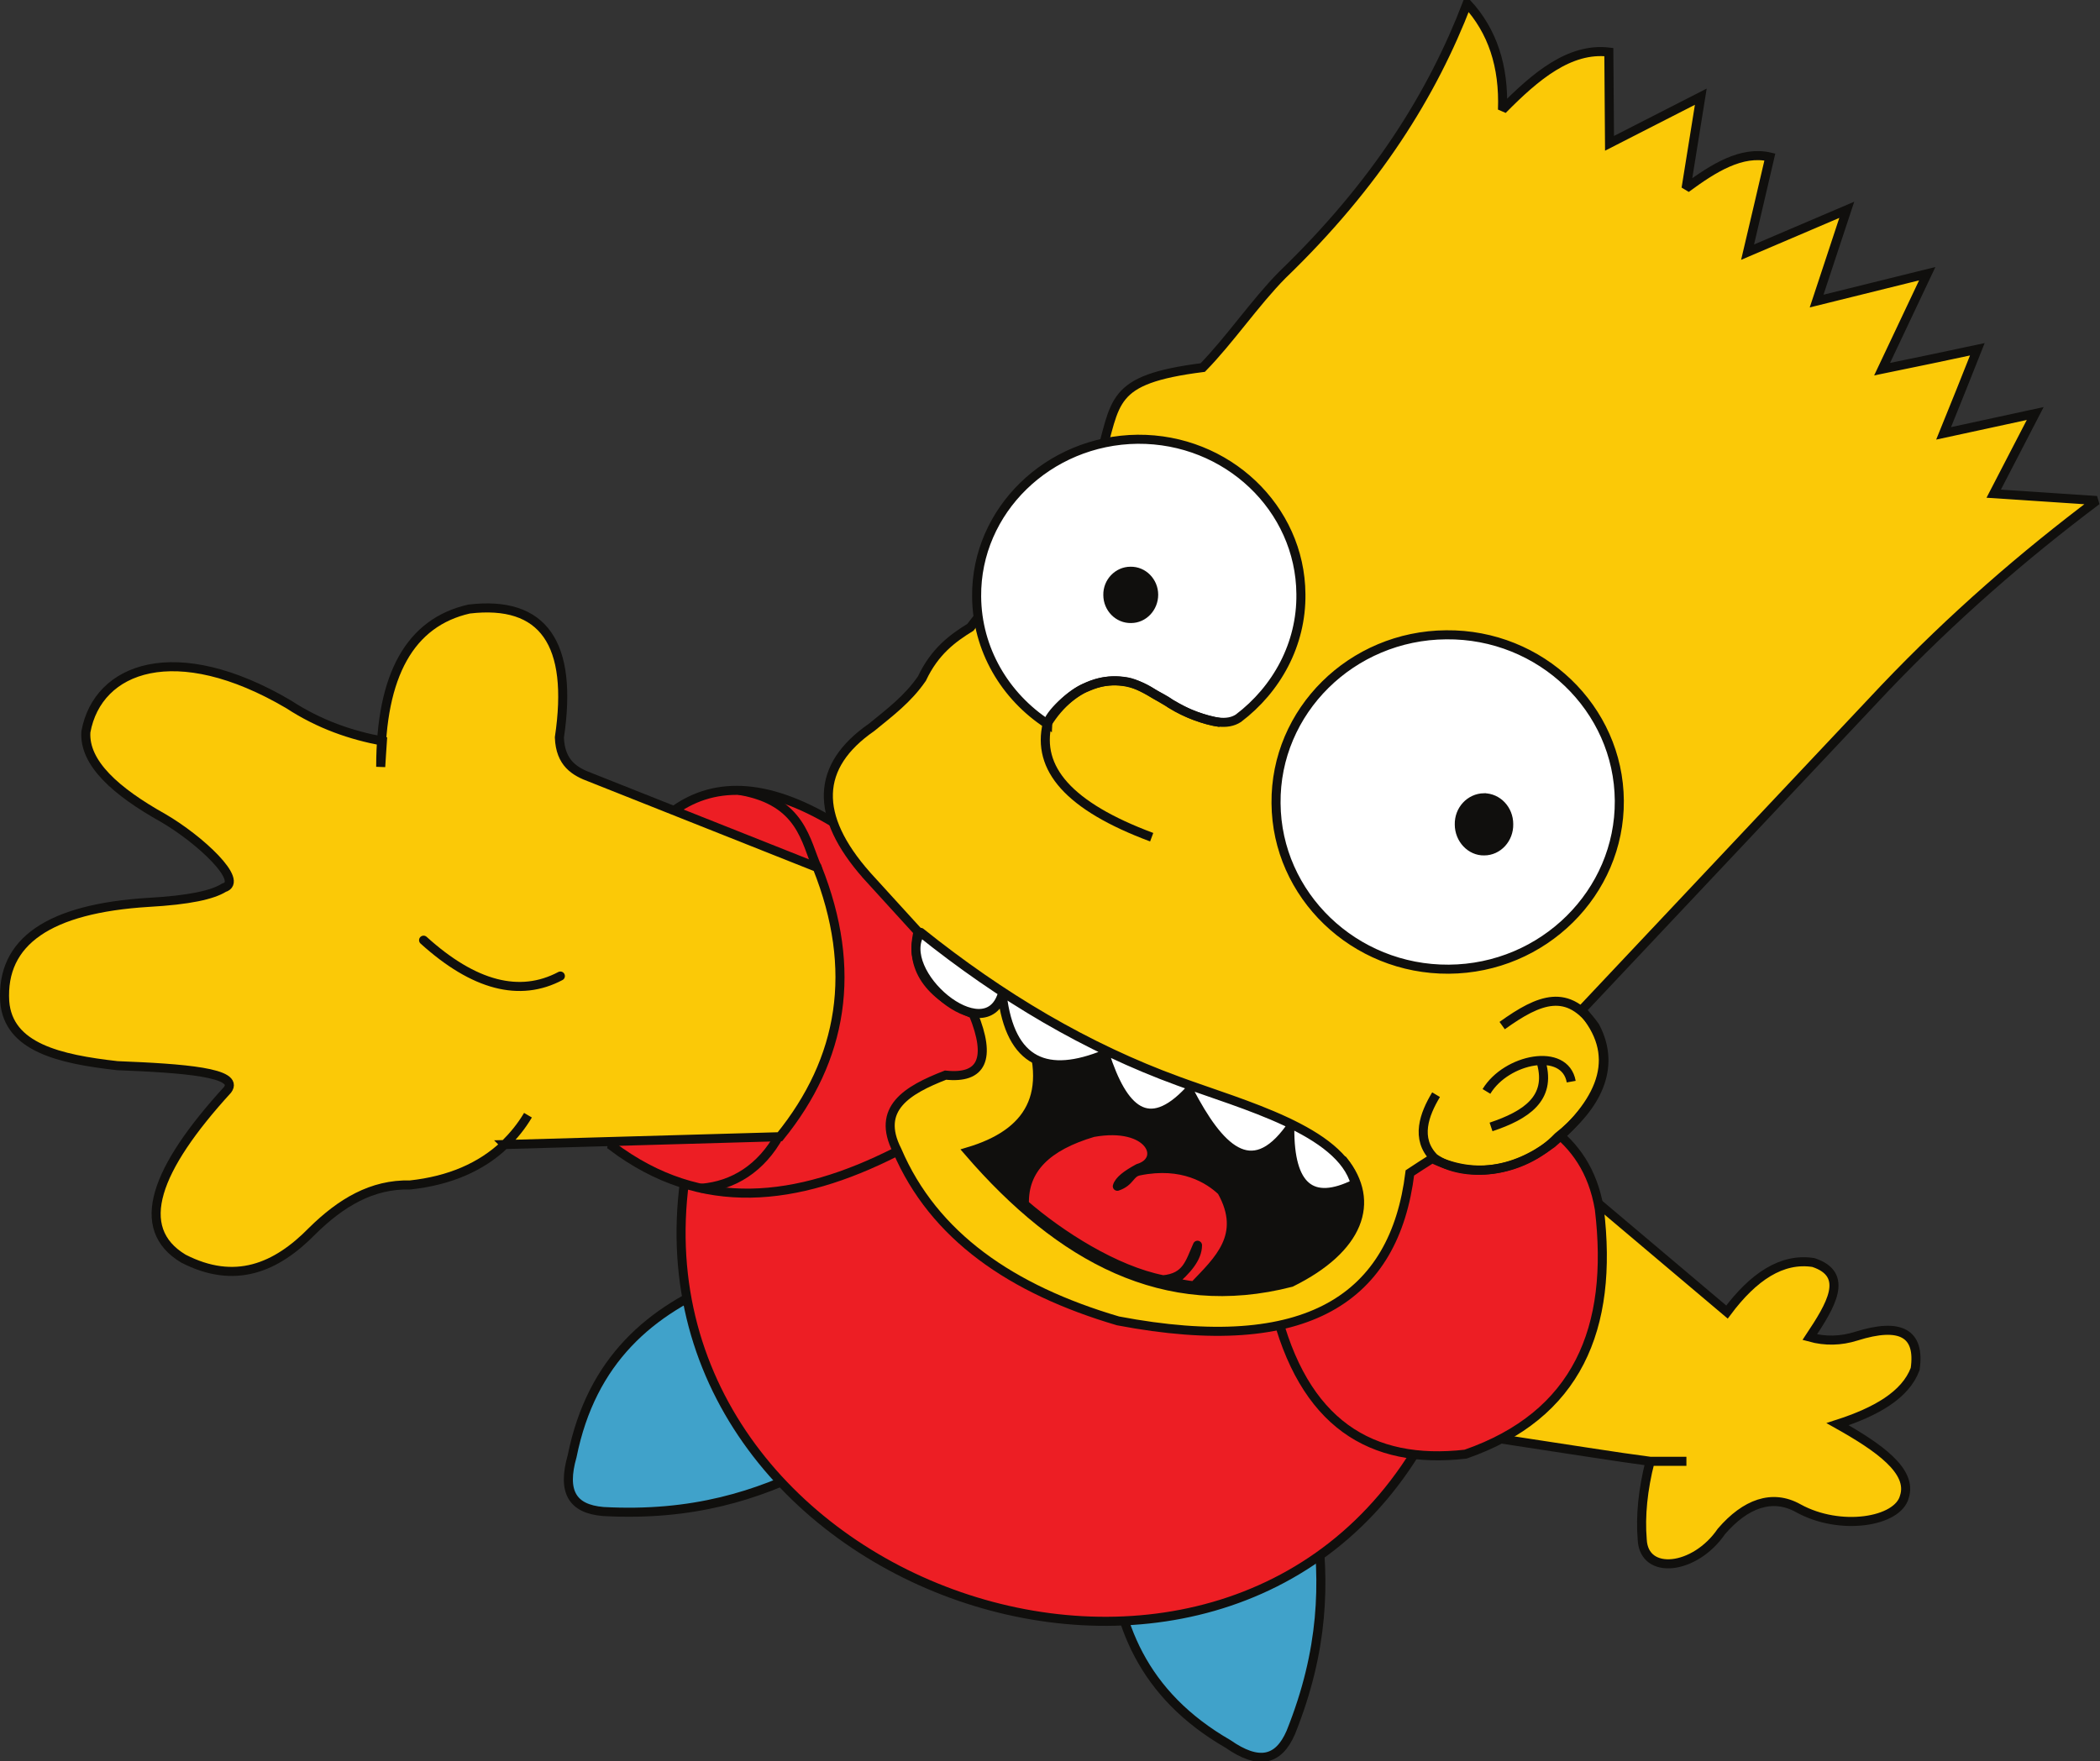 <?xml version="1.0" encoding="UTF-8" standalone="no"?>
<svg
   xmlns:dc="http://purl.org/dc/elements/1.1/"
   xmlns:cc="http://creativecommons.org/ns#"
   xmlns:rdf="http://www.w3.org/1999/02/22-rdf-syntax-ns#"
   xmlns:svg="http://www.w3.org/2000/svg"
   xmlns="http://www.w3.org/2000/svg"
   viewBox="0 0 738.253 619.387"
   height="619.387"
   width="738.253"
   xml:space="preserve"
   id="svg2"
   version="1.1"><rect x="0" y="0" width="738.253" height="619.387" fill="#333333" stroke="none"/><defs
     id="defs6" /><g
     transform="matrix(1.333,0,0,-1.333,0,619.387)"
     id="g10"><g
       transform="scale(0.1)"
       id="g12"><path
         id="path14"
         style="fill:#40a2ca;fill-opacity:1;fill-rule:nonzero;stroke:none"
         d="m 1917.98,1270.49 c -202.8,-79.1 -358.15,-212.38 -409.06,-465.158 -26.76,-93.711 0,-139.281 81.99,-146.152 237.33,-12.91 406.48,42.992 556.64,117.75 -76.8,164.218 -152.76,329.3 -229.57,493.56" /><path
         id="path16"
         style="fill:none;stroke:#100f0d;stroke-width:23.884;stroke-linecap:butt;stroke-linejoin:miter;stroke-miterlimit:2.613;stroke-dasharray:none;stroke-opacity:1"
         d="m 1917.98,1270.49 c -202.8,-79.1 -358.15,-212.38 -409.06,-465.158 -26.76,-93.711 0,-139.281 81.99,-146.152 237.33,-12.91 406.48,42.992 556.64,117.75 -76.8,164.218 -152.76,329.3 -229.57,493.56 z" /><path
         id="path18"
         style="fill:#40a2ca;fill-opacity:1;fill-rule:nonzero;stroke:none"
         d="m 2929.44,581.801 c 8.65,-216.68 85.45,-406.68 308.97,-535.629 80.28,-55.922 132.91,-45.602 165.73,30.059 88.02,219.257 89.73,397.25 67.29,562.301 -180.38,-18.902 -361.62,-37.832 -541.99,-56.73" /><path
         id="path20"
         style="fill:none;stroke:#100f0d;stroke-width:23.884;stroke-linecap:butt;stroke-linejoin:miter;stroke-miterlimit:2.613;stroke-dasharray:none;stroke-opacity:1"
         d="m 2929.44,581.801 c 8.65,-216.68 85.45,-406.68 308.97,-535.629 80.28,-55.922 132.91,-45.602 165.73,30.059 88.02,219.257 89.73,397.25 67.29,562.301 -180.38,-18.902 -361.62,-37.832 -541.99,-56.73 z" /><path
         id="path22"
         style="fill:#ed1e24;fill-opacity:1;fill-rule:evenodd;stroke:none"
         d="M 1813.57,1582.58 C 1611.61,473.48 3222.9,-106.891 3758.81,859.469 3651.8,1003.07 3543.91,1147.5 3436.9,1291.09 l -1225.49,472.87 c -132.91,-61.03 -264.93,-121.19 -397.84,-181.38" /><path
         id="path24"
         style="fill:none;stroke:#100f0d;stroke-width:23.884;stroke-linecap:butt;stroke-linejoin:miter;stroke-miterlimit:2.613;stroke-dasharray:none;stroke-opacity:1"
         d="M 1813.57,1582.58 C 1611.61,473.48 3222.9,-106.891 3758.81,859.469 3651.8,1003.07 3543.91,1147.5 3436.9,1291.09 l -1225.49,472.87 c -132.91,-61.03 -264.93,-121.19 -397.84,-181.38 z" /><path
         id="path26"
         style="fill:#fbc907;fill-opacity:1;fill-rule:evenodd;stroke:none"
         d="m 4208.44,1477.66 c 115.66,-97.13 230.44,-195.16 346.11,-292.31 69.89,93.73 144.99,143.58 227.81,130.7 96.64,-31.83 45.77,-113.51 -9.48,-196.89 40.55,-11.21 81.96,-10.31 122.54,2.56 117.4,36.99 169.16,7.73 155.35,-86.82 -25.92,-68.791 -103.56,-112.65 -204.52,-145.31 108.71,-61.039 198.49,-123.789 176.04,-191.738 -17.27,-66.192 -169.16,-91.133 -279.62,-30.082 -69.05,38.691 -139.8,12.031 -202.83,-61.051 C 4469.95,504.41 4335.3,489.781 4331,585.23 c -5.18,62.758 1.74,131.551 20.72,206.352 -79.42,10.309 -230.45,34.398 -422.87,63.609 l 279.59,622.469" /><path
         id="path28"
         style="fill:none;stroke:#100f0d;stroke-width:23.884;stroke-linecap:butt;stroke-linejoin:miter;stroke-miterlimit:2.613;stroke-dasharray:none;stroke-opacity:1"
         d="m 4447.53,791.582 h -95.81 m -143.28,686.078 c 115.66,-97.13 230.44,-195.16 346.11,-292.31 69.89,93.73 144.99,143.58 227.81,130.7 96.64,-31.83 45.77,-113.51 -9.48,-196.89 40.55,-11.21 81.96,-10.31 122.54,2.56 117.4,36.99 169.16,7.73 155.35,-86.82 -25.92,-68.791 -103.56,-112.65 -204.52,-145.31 108.71,-61.039 198.49,-123.789 176.04,-191.738 -17.27,-66.192 -169.16,-91.133 -279.62,-30.082 -69.05,38.691 -139.8,12.031 -202.83,-61.051 C 4469.95,504.41 4335.3,489.781 4331,585.23 c -5.18,62.758 1.74,131.551 20.72,206.352 -79.42,10.309 -230.45,34.398 -422.87,63.609 l 279.59,622.469 z" /><path
         id="path30"
         style="fill:#ed1e24;fill-opacity:1;fill-rule:evenodd;stroke:none"
         d="m 1769.55,2502.53 c 107.03,81.68 246.82,84.26 431.49,-27.5 124.29,-102.33 247.7,-204.63 371.98,-306.94 31.94,-105.77 63.87,-212.37 95.8,-318.11 -102.69,-80.82 -205.39,-162.5 -308.11,-243.32 -257.17,-129.82 -509.17,-162.5 -746.51,16.33 51.79,293.18 103.57,586.35 155.35,879.54" /><path
         id="path32"
         style="fill:none;stroke:#100f0d;stroke-width:23.884;stroke-linecap:butt;stroke-linejoin:miter;stroke-miterlimit:2.613;stroke-dasharray:none;stroke-opacity:1"
         d="m 1769.55,2502.53 c 107.03,81.68 246.82,84.26 431.49,-27.5 124.29,-102.33 247.7,-204.63 371.98,-306.94 31.94,-105.77 63.87,-212.37 95.8,-318.11 -102.69,-80.82 -205.39,-162.5 -308.11,-243.32 -257.17,-129.82 -509.17,-162.5 -746.51,16.33 51.79,293.18 103.57,586.35 155.35,879.54 z" /><path
         id="path34"
         style="fill:none;stroke:#100f0d;stroke-width:23.884;stroke-linecap:round;stroke-linejoin:miter;stroke-miterlimit:2.613;stroke-dasharray:none;stroke-opacity:1"
         d="m 1850.68,1512.07 c 81.99,6.86 157.07,51.6 205.39,141 M 1952.5,2561 c 162.26,-28.38 171.74,-134.99 202.82,-203.77" /><path
         id="path36"
         style="fill:#fbc907;fill-opacity:1;fill-rule:evenodd;stroke:none"
         d="m 1331.13,1627.28 c -62.14,-59.33 -145.85,-95.44 -249.41,-106.6 -100.99,2.58 -182.97,-47.32 -258.06,-121.23 -95.793,-98.02 -204.523,-142.73 -340.015,-73.1 -132.918,79.96 -74.231,236.46 116.5,445.37 33.664,45.56 -115.641,56.76 -290.832,63.63 -152.754,17.19 -287.399,48.13 -296.891,169.36 -9.488,158.2 116.504,245.06 378.867,261.38 107.883,6 169.16,19.77 199.356,38.69 55.246,16.35 -62.993,127.26 -160.516,183.99 -124.274,69.65 -208.852,144.45 -203.66,226.99 31.051,171.1 237.316,247.6 534.183,73.07 82.864,-54.16 165.727,-81.68 247.708,-97.15 -1.73,-22.35 -2.59,-44.72 -4.31,-67.92 0,242.46 77.67,380.87 233.01,416.14 195.91,23.2 275.3,-90.28 238.2,-338.77 2.59,-67.91 40.57,-90.27 82.84,-105.74 198.5,-79.1 397.85,-158.2 597.22,-237.3 107.88,-270.82 67.31,-505.55 -98.39,-710.18 -245.09,-6.86 -481.56,-13.75 -725.8,-20.63 m 61.27,77.39 c -17.25,-29.26 -37.97,-54.18 -60.41,-76.53 l 60.41,76.53 v 0" /><path
         id="path38"
         style="fill:none;stroke:#100f0d;stroke-width:23.884;stroke-linecap:butt;stroke-linejoin:miter;stroke-miterlimit:2.613;stroke-dasharray:none;stroke-opacity:1"
         d="m 1331.13,1627.28 c -62.14,-59.33 -145.85,-95.44 -249.41,-106.6 -100.99,2.58 -182.97,-47.32 -258.06,-121.23 -95.793,-98.02 -204.523,-142.73 -340.015,-73.1 -132.918,79.96 -74.231,236.46 116.5,445.37 33.664,45.56 -115.641,56.76 -290.832,63.63 -152.754,17.19 -287.399,48.13 -296.891,169.36 -9.488,158.2 116.504,245.06 378.867,261.38 107.883,6 169.16,19.77 199.356,38.69 55.246,16.35 -62.993,127.26 -160.516,183.99 -124.274,69.65 -208.852,144.45 -203.66,226.99 31.051,171.1 237.316,247.6 534.183,73.07 82.864,-54.16 165.711,-81.68 247.708,-97.15 -1.73,-22.35 -2.59,-44.72 -4.31,-67.92 0,242.46 77.67,380.87 233.01,416.14 195.91,23.2 275.3,-90.28 238.2,-338.77 2.59,-67.91 40.55,-90.27 82.84,-105.74 198.5,-79.1 397.85,-158.2 597.22,-237.3 107.88,-270.82 67.31,-505.55 -98.39,-710.18 -245.09,-6.86 -481.56,-13.75 -725.8,-20.63 z m 61.27,77.39 c -17.25,-29.26 -37.97,-54.18 -60.41,-76.53" /><path
         id="path40"
         style="fill:#ed1e24;fill-opacity:1;fill-rule:evenodd;stroke:none"
         d="m 3361.82,1199.12 c 75.08,-308.671 253.75,-416.991 503.17,-388.632 294.27,102.321 390.95,331.012 352.95,646.582 -17.26,102.3 -65.58,166.78 -126.87,213.2 -201.92,-8.61 -404.74,-17.2 -606.7,-25.78 -40.57,-148.77 -81.12,-296.64 -122.55,-445.37" /><path
         id="path42"
         style="fill:none;stroke:#100f0d;stroke-width:23.884;stroke-linecap:butt;stroke-linejoin:miter;stroke-miterlimit:2.613;stroke-dasharray:none;stroke-opacity:1"
         d="m 3361.82,1199.12 c 75.08,-308.671 253.75,-416.991 503.17,-388.632 294.27,102.321 390.95,331.012 352.95,646.582 -17.26,102.3 -65.58,166.78 -126.87,213.2 -201.92,-8.61 -404.74,-17.2 -606.7,-25.78 -40.57,-148.77 -81.12,-296.64 -122.55,-445.37 z" /><path
         id="path44"
         style="fill:#fbc907;fill-opacity:1;fill-rule:evenodd;stroke:none"
         d="m 2285.63,2337.46 c -138.94,157.34 -134.62,288.02 12.95,390.32 48.33,39.56 95.8,74.8 132.92,128.98 33.65,71.36 80.25,105.74 127.72,134.98 113.05,146.16 226.11,292.32 339.17,438.49 47.46,158.2 24.16,214.95 273.59,246.76 69.9,71.36 139.8,173.67 209.7,244.18 248.53,239.87 396.14,478.03 487.6,716.19 66.48,-72.22 97.53,-165.09 93.21,-280.29 87.16,88.56 176.93,164.2 280.47,152.18 0.89,-79.97 0.89,-159.92 1.75,-240.75 80.28,41.28 160.51,81.69 240.77,122.96 -12.93,-80.82 -25.9,-160.78 -38.83,-241.6 73.36,54.16 146.73,99.73 220.93,82.54 -19.84,-84.26 -38.81,-167.66 -58.69,-251.05 87.17,36.96 174.34,74.79 261.52,111.78 -26.77,-79.97 -52.66,-160.79 -79.42,-240.75 97.53,24.08 194.17,48.15 291.7,72.21 -39.67,-84.24 -79.38,-167.64 -119.09,-251.9 83.71,17.19 167.44,34.39 251.15,52.45 -29.34,-73.96 -58.7,-147.89 -88.9,-221.83 80.24,17.18 161.38,35.24 241.65,52.45 -36.25,-70.51 -73.33,-141.01 -109.58,-211.5 90.59,-6.03 181.21,-12.05 271.83,-18.06 -193.31,-145.31 -380.59,-307.81 -559.24,-495.24 -266.7,-282.87 -532.49,-565.73 -799.17,-848.6 102.71,-116.05 61.3,-233.84 -78.52,-352.5 -104.43,-77.38 -210.57,-90.27 -315.87,-39.55 -19.86,-12.87 -39.69,-24.92 -58.7,-37.83 -40.57,-328.44 -268.41,-485.76 -769.79,-390.35 -280.52,82.54 -485.91,223.55 -582.56,449.67 -56.09,110.07 25.89,159.06 127.72,198.61 96.67,-10.33 120.83,43.85 73.36,160.8 -119.96,50.7 -168.29,122.95 -145.85,217.5 -45.74,49.88 -90.61,99.73 -135.5,148.75" /><path
         id="path46"
         style="fill:none;stroke:#100f0d;stroke-width:23.884;stroke-linecap:butt;stroke-linejoin:miter;stroke-miterlimit:2.613;stroke-dasharray:none;stroke-opacity:1"
         d="m 2285.63,2337.46 c -138.94,157.34 -134.62,288.02 12.95,390.32 48.33,39.56 95.8,74.8 132.92,128.98 33.65,71.36 80.25,105.74 127.72,134.98 113.05,146.16 226.11,292.32 339.17,438.49 47.46,158.2 24.16,214.95 273.59,246.76 69.9,71.36 139.8,173.67 209.7,244.18 248.53,239.87 396.14,478.03 487.6,716.19 66.48,-72.22 97.53,-165.09 93.21,-280.29 87.16,88.56 176.93,164.2 280.47,152.18 0.89,-79.97 0.89,-159.92 1.75,-240.75 80.28,41.28 160.51,81.69 240.77,122.96 -12.93,-80.82 -25.9,-160.78 -38.83,-241.6 73.36,54.16 146.73,99.73 220.93,82.54 -19.84,-84.26 -38.81,-167.66 -58.69,-251.05 87.17,36.96 174.34,74.79 261.52,111.78 -26.77,-79.97 -52.66,-160.79 -79.42,-240.75 97.53,24.08 194.17,48.15 291.7,72.21 -39.67,-84.24 -79.38,-167.64 -119.09,-251.9 83.71,17.19 167.44,34.39 251.15,52.45 -29.34,-73.96 -58.7,-147.89 -88.9,-221.83 80.24,17.18 161.38,35.24 241.65,52.45 -36.25,-70.51 -73.33,-141.01 -109.58,-211.5 90.59,-6.03 181.21,-12.05 271.83,-18.06 -193.31,-145.31 -380.59,-307.81 -559.24,-495.24 -266.7,-282.87 -532.49,-565.73 -799.17,-848.6 102.71,-116.05 61.3,-233.84 -78.52,-352.5 -104.43,-77.38 -210.57,-90.27 -315.87,-39.55 -19.86,-12.87 -39.69,-24.92 -58.7,-37.83 -40.57,-328.44 -268.41,-485.76 -769.79,-390.35 -280.52,82.54 -485.91,223.55 -582.56,449.67 -56.09,110.07 25.89,159.06 127.72,198.61 96.67,-10.33 120.83,43.85 73.36,160.8 -119.96,50.7 -168.29,122.95 -145.85,217.5 -45.74,49.88 -90.61,99.73 -135.5,148.75 z" /><path
         id="path48"
         style="fill:#ffffff;fill-opacity:1;fill-rule:evenodd;stroke:none"
         d="m 3814.05,2971.96 c 249.43,2.6 454.82,-194.3 456.54,-437.62 1.71,-242.46 -200.21,-442.78 -449.63,-444.5 -249.43,-1.73 -453.95,195.16 -455.68,437.64 -2.6,243.31 199.36,442.76 448.77,444.48" /><path
         id="path50"
         style="fill:none;stroke:#100f0d;stroke-width:23.884;stroke-linecap:butt;stroke-linejoin:miter;stroke-miterlimit:2.613;stroke-dasharray:none;stroke-opacity:1"
         d="m 3814.05,2971.96 c 249.43,2.6 454.82,-194.3 456.54,-437.62 1.71,-242.46 -200.21,-442.78 -449.63,-444.5 -249.43,-1.73 -453.95,195.16 -455.68,437.64 -2.6,243.31 199.36,442.76 448.77,444.48 z" /><path
         id="path52"
         style="fill:#100f0d;fill-opacity:1;fill-rule:evenodd;stroke:none"
         d="m 3913.31,2542.08 c -36.24,-0.85 -65.59,-31.81 -64.74,-70.5 0,-38.68 30.21,-70.51 65.6,-69.65 36.24,0 65.58,31.83 64.72,70.52 0,38.68 -29.34,69.63 -65.58,69.63" /><path
         id="path54"
         style="fill:none;stroke:#100f0d;stroke-width:23.884;stroke-linecap:butt;stroke-linejoin:miter;stroke-miterlimit:2.613;stroke-dasharray:none;stroke-opacity:1"
         d="m 3913.31,2542.08 c -36.24,-0.85 -65.59,-31.81 -64.74,-70.5 0,-38.68 30.21,-70.51 65.6,-69.65 36.24,0 65.58,31.83 64.72,70.52 0,38.68 -29.34,69.63 -65.58,69.63 z" /><path
         id="path56"
         style="fill:#ffffff;fill-opacity:1;fill-rule:evenodd;stroke:none"
         d="m 3000.21,3487.82 c 235.62,1.72 428.95,-181.4 430.65,-408.37 1.72,-132.41 -63.85,-251.07 -164.82,-327.59 -30.21,-19.78 -70.77,-9.45 -113.08,6.03 -62.12,22.34 -136.34,83.38 -182.09,90.27 -55.23,8.6 -88.89,-7.75 -107.87,-15.48 -37.12,-13.75 -99.26,-73.09 -100.11,-96.29 -112.19,73.07 -186.42,196.88 -187.27,337.03 -1.74,226.12 188.99,411.83 424.59,414.4" /><path
         id="path58"
         style="fill:none;stroke:#100f0d;stroke-width:23.884;stroke-linecap:butt;stroke-linejoin:miter;stroke-miterlimit:2.613;stroke-dasharray:none;stroke-opacity:1"
         d="m 3000.21,3487.82 c 235.62,1.72 428.95,-181.4 430.65,-408.37 1.72,-132.41 -63.85,-251.07 -164.82,-327.59 -30.21,-19.78 -70.77,-9.45 -113.08,6.03 -62.12,22.34 -136.34,83.38 -182.09,90.27 -55.23,8.6 -88.89,-7.75 -107.87,-15.48 -37.12,-13.75 -99.26,-73.09 -100.11,-96.29 -112.19,73.07 -186.42,196.88 -187.27,337.03 -1.74,226.12 188.99,411.83 424.59,414.4 z" /><path
         id="path60"
         style="fill:#100f0d;fill-opacity:1;fill-rule:evenodd;stroke:none"
         d="m 2981.24,3139.62 c 33.65,0.87 61.28,-27.5 61.28,-61.91 0,-34.39 -26.76,-62.76 -59.57,-62.76 -33.67,-0.86 -61.26,27.52 -61.26,61.91 -0.86,34.4 26.77,62.76 59.55,62.76" /><path
         id="path62"
         style="fill:none;stroke:#100f0d;stroke-width:23.884;stroke-linecap:butt;stroke-linejoin:miter;stroke-miterlimit:2.613;stroke-dasharray:none;stroke-opacity:1"
         d="m 4065.2,1842.21 c 25.87,-93.69 -40.57,-137.54 -132.91,-168.5 m -12.08,93.73 c 52.64,86.82 207.13,117.75 223.51,25.78 m -182.09,147.87 c 99.24,71.39 173.47,99.73 245.09,-2.57 58.69,-110.9 -0.85,-214.07 -97.53,-290.61 -96.64,-100.59 -251.99,-110.02 -327.08,-55.88 -50.03,50.74 -25.87,115.22 5.18,166.78 m -569.58,981.87 c -38.84,6.03 -89.77,23.23 -130.34,49.01 -15.5,12.89 -32.77,18.91 -48.32,29.24 -100.1,65.35 -211.43,24.92 -277.02,-80.82 -28.49,-118.65 56.09,-218.38 275.3,-300.06 m -56.09,701.57 c 33.65,0.87 61.28,-27.5 61.28,-61.91 0,-34.39 -26.76,-62.76 -59.57,-62.76 -33.67,-0.86 -61.26,27.52 -61.26,61.91 -0.86,34.4 26.77,62.76 59.55,62.76 z" /><path
         id="path64"
         style="fill:#100f0d;fill-opacity:1;fill-rule:evenodd;stroke:none"
         d="m 2703.35,1951.43 c 80.24,-194.34 8.62,-295.79 -149.3,-343.07 242.49,-281.15 517.82,-430.74 850.94,-344.77 179.49,88.58 225.22,212.35 137.2,321.57 -287.38,122.09 -551.46,244.18 -838.84,366.27" /><path
         id="path66"
         style="fill:none;stroke:#100f0d;stroke-width:23.884;stroke-linecap:butt;stroke-linejoin:miter;stroke-miterlimit:2.613;stroke-dasharray:none;stroke-opacity:1"
         d="m 2703.35,1951.43 c 80.24,-194.34 8.62,-295.79 -149.3,-343.07 242.49,-281.15 517.82,-430.74 850.94,-344.77 179.49,88.58 225.22,212.35 137.2,321.57 -287.38,122.09 -551.46,244.18 -838.84,366.27 z" /><path
         id="path68"
         style="fill:#ffffff;fill-opacity:1;fill-rule:evenodd;stroke:none"
         d="m 2428.03,2186.99 c -69.03,-105.76 169.17,-307.81 214.89,-164.22 21.6,-182.28 119.97,-219.25 271.01,-157.34 47.47,-147.03 113.91,-211.5 221.79,-96.27 79.39,-152.21 163.98,-239.9 265.8,-98.89 -0.86,-154.78 56.97,-203.77 172.63,-146.15 -37.99,140.14 -296.89,208.05 -465.19,269.96 -243.38,88.54 -468.62,222.68 -680.93,392.91" /><path
         id="path70"
         style="fill:none;stroke:#100f0d;stroke-width:23.884;stroke-linecap:round;stroke-linejoin:round;stroke-miterlimit:2.613;stroke-dasharray:none;stroke-opacity:1"
         d="m 2428.03,2186.99 c -69.03,-105.76 169.17,-307.81 214.89,-164.22 21.6,-182.28 119.97,-219.25 271.01,-157.34 47.47,-147.03 113.91,-211.5 221.79,-96.27 79.39,-152.21 163.98,-239.9 265.8,-98.89 -0.86,-154.78 56.97,-203.77 172.63,-146.15 -37.99,140.14 -296.89,208.05 -465.19,269.96 -243.38,88.54 -468.62,222.68 -680.93,392.91 z" /><path
         id="path72"
         style="fill:#ed1e24;fill-opacity:1;fill-rule:evenodd;stroke:none"
         d="m 2701.62,1469.94 c -2.61,92.87 59.54,153.05 181.23,189.14 152.74,27.54 192.44,-73.06 119.1,-94.55 -30.19,-16.35 -50.92,-31.84 -55.24,-47.32 35.38,12.05 31.95,35.27 57.83,40.45 113.93,23.2 183.83,-21.51 217.47,-53.32 65.61,-116.94 -9.48,-183.13 -72.48,-249.34 -17.26,0 -41.42,7.73 -58.69,7.73 40.57,33.54 67.29,66.2 67.29,98.89 -20.68,-46.43 -28.44,-85.12 -90.59,-91.13 -126.88,24.9 -271.87,117.77 -365.92,199.45" /><path
         id="path74"
         style="fill:none;stroke:#100f0d;stroke-width:23.884;stroke-linecap:round;stroke-linejoin:round;stroke-miterlimit:2.613;stroke-dasharray:none;stroke-opacity:1"
         d="m 1117.1,2166.37 c 132.92,-120.37 253.73,-151.33 360.75,-94.59 m 1223.77,-601.84 c -2.61,92.87 59.54,153.05 181.23,189.14 152.74,27.54 192.44,-73.06 119.1,-94.55 -30.19,-16.35 -50.92,-31.84 -55.24,-47.32 35.38,12.05 31.95,35.27 57.83,40.45 113.93,23.2 183.83,-21.51 217.47,-53.32 65.61,-116.94 -9.48,-183.13 -72.48,-249.34 -17.26,0 -41.42,7.73 -58.69,7.73 40.57,33.54 67.29,66.2 67.29,98.89 -20.68,-46.43 -28.44,-85.12 -90.59,-91.13 -126.88,24.9 -271.87,117.77 -365.92,199.45 z" /></g></g></svg>
